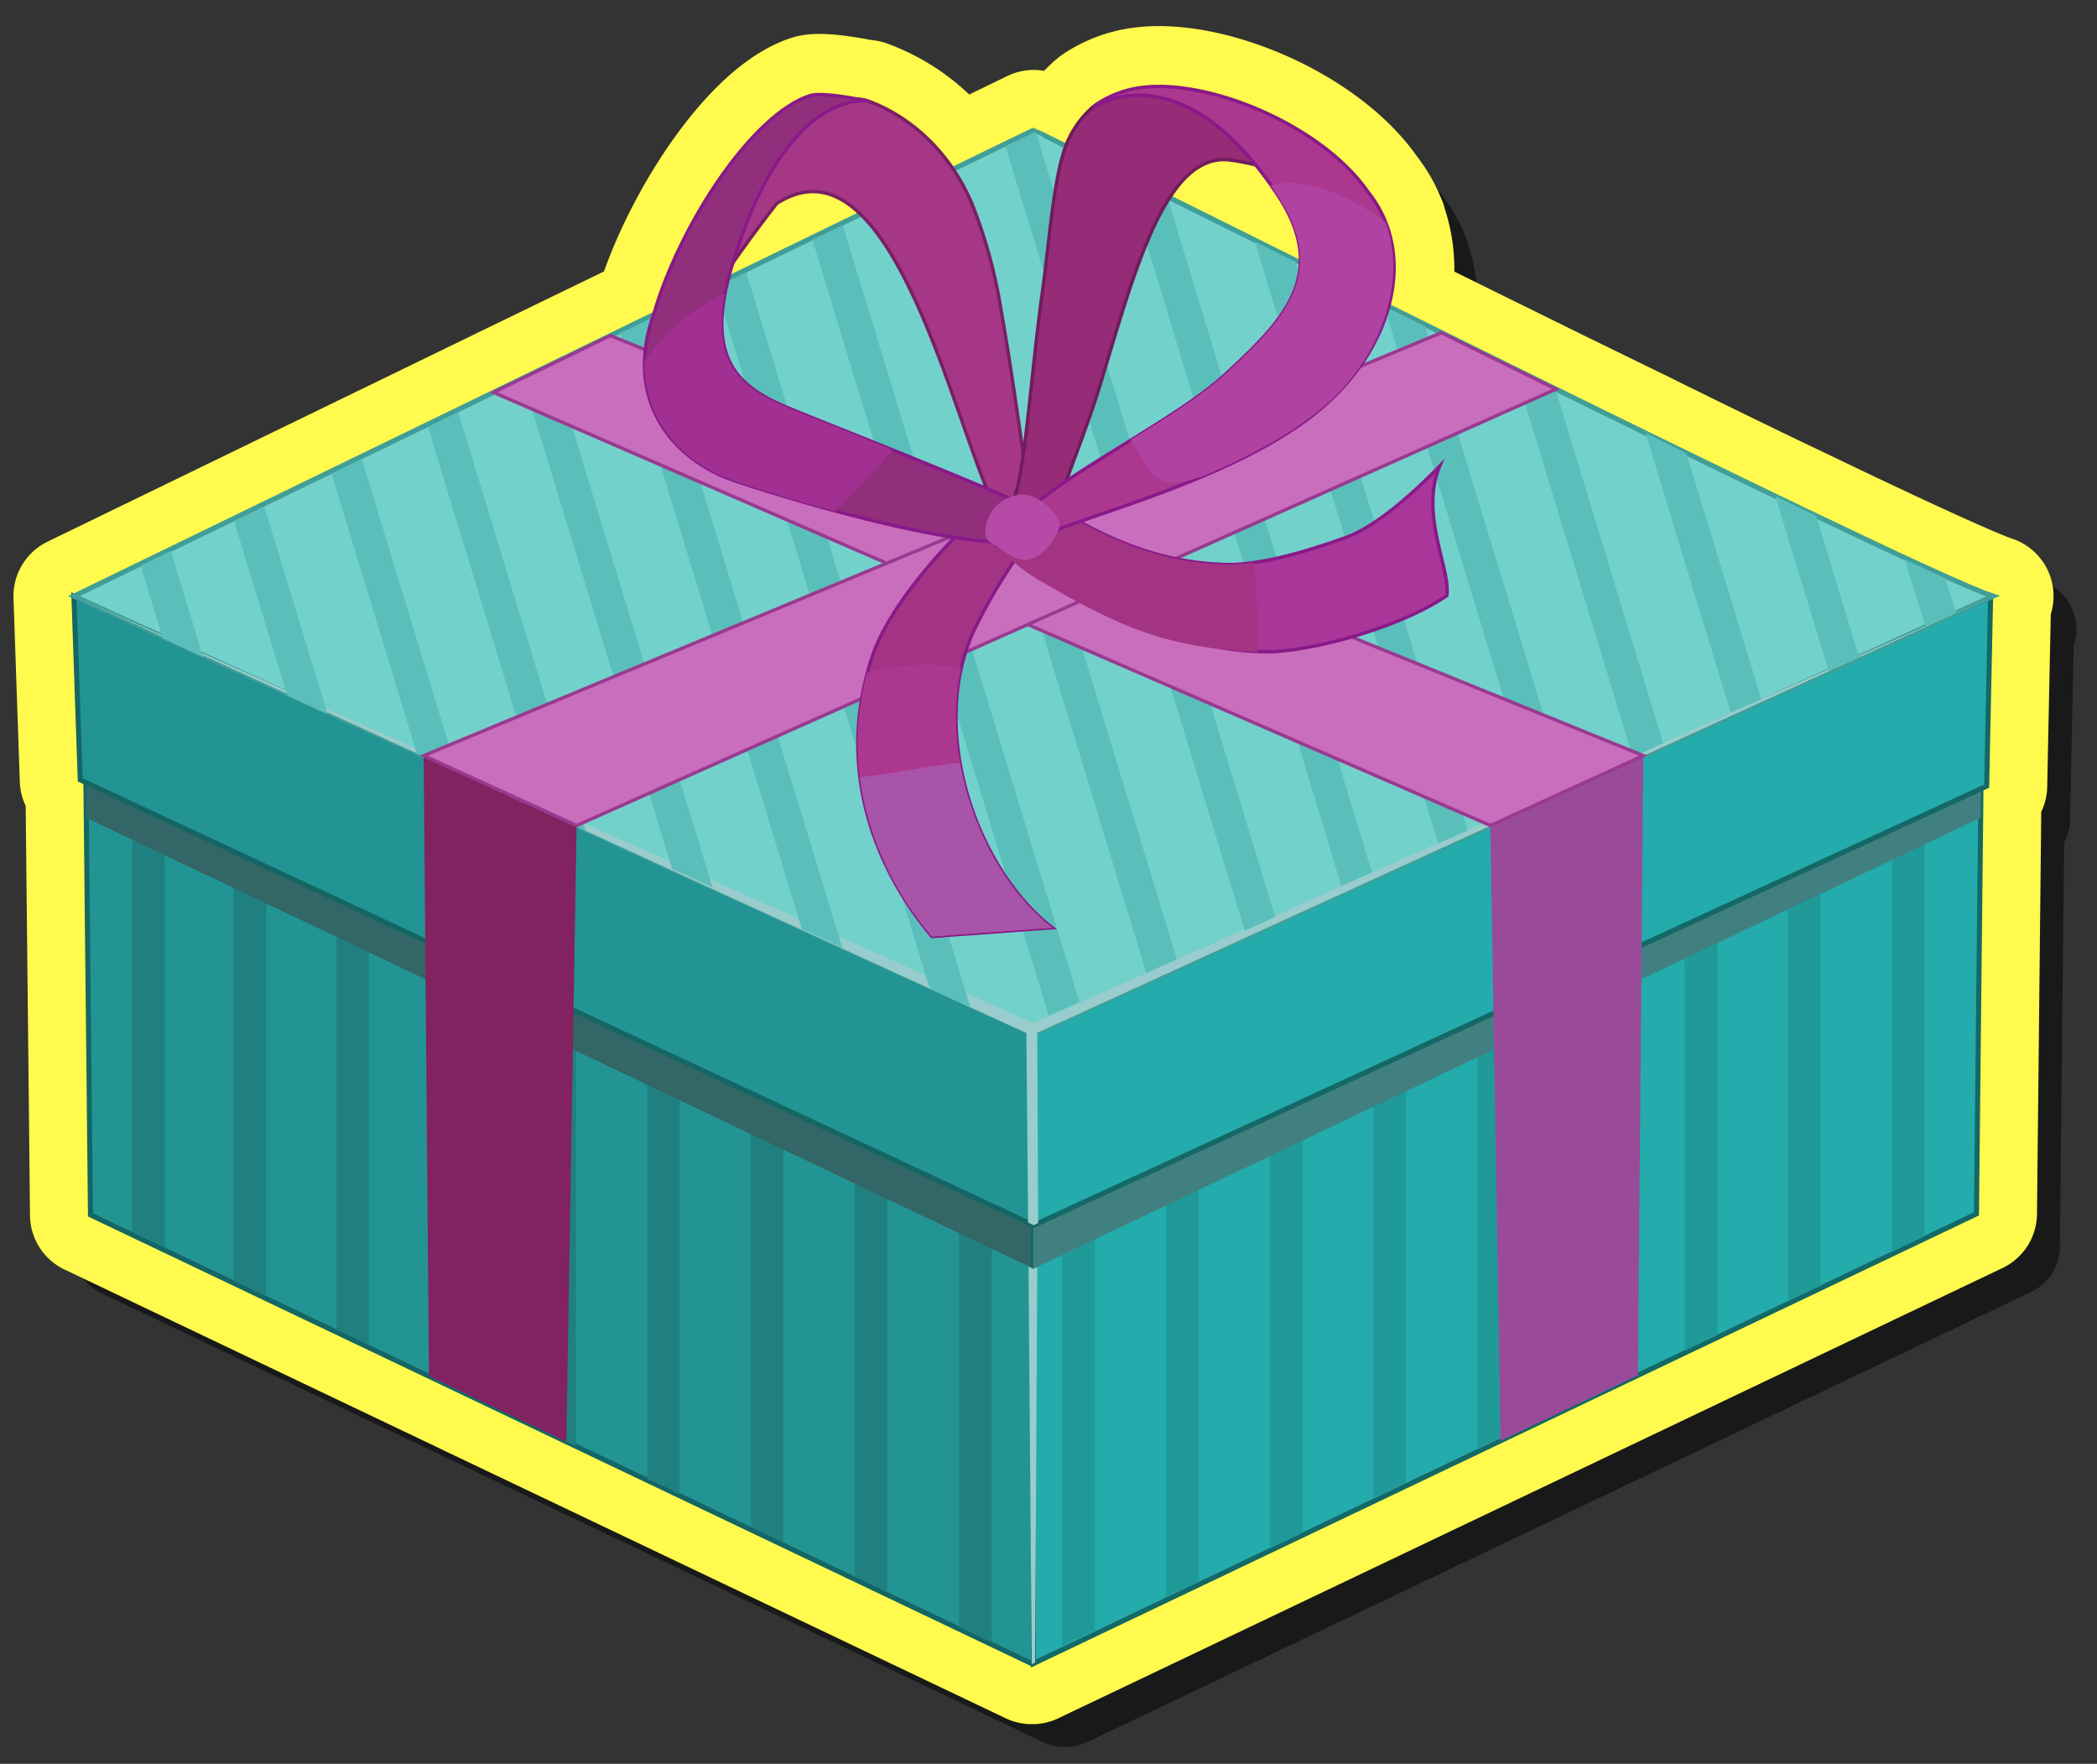 <svg id="Layer_1" data-name="Layer 1" xmlns="http://www.w3.org/2000/svg" width="311.74" height="262.21" viewBox="0 0 311.74 262.21">
  <rect x="0" y="0" width="311.74" height="262.21" fill="#333333" stroke="none"/>
  <defs>
    <style>
      .cls-1, .cls-2 {
        fill: none;
        stroke-linejoin: round;
      }

      .cls-1 {
        stroke: #000;
        stroke-width: 15px;
        opacity: 0.5;
      }

      .cls-1, .cls-10, .cls-11, .cls-12, .cls-13, .cls-14, .cls-15, .cls-16, .cls-17, .cls-18, .cls-19, .cls-2, .cls-20, .cls-21, .cls-23, .cls-24, .cls-25, .cls-26, .cls-3, .cls-4, .cls-5, .cls-6, .cls-7, .cls-8, .cls-9 {
        fill-rule: evenodd;
      }

      .cls-2 {
        stroke: #fffa4d;
        stroke-width: 18px;
      }

      .cls-3 {
        fill: #239494;
        stroke: #146664;
      }

      .cls-14, .cls-15, .cls-18, .cls-20, .cls-21, .cls-23, .cls-24, .cls-3, .cls-6, .cls-9 {
        stroke-miterlimit: 10;
      }

      .cls-3, .cls-6, .cls-9 {
        stroke-width: 0.75px;
      }

      .cls-4 {
        fill: #208080;
      }

      .cls-5 {
        fill: #366;
      }

      .cls-6 {
        fill: #24abab;
        stroke: #146866;
      }

      .cls-7 {
        fill: #209999;
      }

      .cls-8 {
        fill: #418080;
      }

      .cls-9 {
        fill: #73d1cc;
        stroke: #419e97;
      }

      .cls-10 {
        fill: #9cc;
      }

      .cls-11 {
        fill: #822260;
      }

      .cls-12 {
        fill: #994b99;
      }

      .cls-13 {
        fill: #5abfba;
      }

      .cls-14 {
        fill: #c96ebd;
        stroke: #993a90;
      }

      .cls-14, .cls-15, .cls-18, .cls-20, .cls-21, .cls-23, .cls-24 {
        stroke-width: 0.5px;
      }

      .cls-15, .cls-19 {
        fill: #a33484;
      }

      .cls-15, .cls-18, .cls-21, .cls-24 {
        stroke: #891989;
      }

      .cls-16, .cls-24 {
        fill: #ab388e;
      }

      .cls-17 {
        fill: #a854a8;
      }

      .cls-18 {
        fill: #a83799;
      }

      .cls-20 {
        fill: #a63786;
        stroke: #7a1f64;
      }

      .cls-21 {
        fill: #912f7d;
      }

      .cls-22 {
        fill: #a13092;
      }

      .cls-23 {
        fill: #962c78;
        stroke: #701c5c;
      }

      .cls-25 {
        fill: #b043a1;
      }

      .cls-26 {
        fill: #b54ba7;
      }
    </style>
  </defs>
  <g>
    <path class="cls-1" d="M300.82,93.69l.36-.16c-3-1-13-5.57-26.3-12h0l-6.06-2.91h0c-4.2-2-8.64-4.17-13.23-6.42h0c-2-1-4-2-6.07-3h0L236.2,62.75h0l-15.49-7.63-9.4-4.66A19.88,19.88,0,0,0,211,38.24c0-.08-.05-.17-.08-.26l0,0a17.22,17.22,0,0,0-2.58-4.49c-7.09-10.26-25-17.48-35-15.33A15.4,15.4,0,0,0,168,20.31c-.23.15-.45.36-.59.47l.06,0-.08.05a13.59,13.59,0,0,0-4,5.86c-3.1-1.54-4.87-2.41-4.89-2.41l-11.94,5.8a26.25,26.25,0,0,0-12.67-10.11l-.25-.07h.06a.84.84,0,0,0-.18,0,6,6,0,0,0-.79-.14c-1.7-.32-5.85-1.05-7.4-.61-8.76,2.82-19.43,19.37-23.23,32.34,0,.08,0,.16-.08.25l-6.41,3.11h0L78.26,63.23h0L15.89,93.53l.94,27.3.84.4.68,64.28L73.2,211.65l1.91.92h0l14.08,6.71,1.35.64h0l67.73,32.29h0l.1,0,.17-.07h0l140.18-66.85.67-63.19.85-.4ZM188,28.72c1.23.19,2.41.44,3.56.73.95,1.18,1.92,2.48,2.88,3.91,2.77,4,3.82,7.45,3.71,10.55L178.78,34.3C181.31,30.39,184.26,28.16,188,28.72ZM113.22,46.26c.13-.51.25-1,.4-1.53.07-.23.14-.44.21-.66,2.08-3,4.31-6,6.54-8.86,4.7-3.07,8.8-1.93,12.42,1.55Z"/>
    <path class="cls-2" d="M295.92,88.79l.36-.17c-3-1-13-5.56-26.3-11.94h0l-6.06-2.9h0c-4.19-2-8.63-4.18-13.22-6.42h0c-2-1-4-1.95-6.07-3h0L231.3,57.85h0l-15.49-7.63-9.41-4.66a19.81,19.81,0,0,0-.34-12.22c0-.08,0-.17-.08-.26l0,0a17.22,17.22,0,0,0-2.58-4.49c-7.09-10.26-25-17.48-35-15.33a15.4,15.4,0,0,0-5.22,2.17c-.23.15-.45.36-.59.47l.06,0-.08.05a13.59,13.59,0,0,0-4,5.86c-3.1-1.54-4.87-2.42-4.9-2.41l-11.93,5.8A26.22,26.22,0,0,0,129,15l-.24-.07h.06a1,1,0,0,0-.18,0,5.84,5.84,0,0,0-.8-.14c-1.69-.32-5.85-1.05-7.39-.61C111.71,17,101,33.56,97.24,46.53c0,.08,0,.16-.08.25l-6.41,3.11h0L73.36,58.33h0L11,88.62l.94,27.31.84.39.68,64.28L68.3,206.75l1.91.92h0l14.08,6.71,1.35.64h0l67.73,32.29h0l.1,0,.16-.08v0l140.19-66.85.67-63.19.85-.4Zm-112.86-65c1.23.19,2.41.44,3.56.73.95,1.18,1.92,2.48,2.88,3.91,2.77,4,3.82,7.45,3.71,10.55-7.1-3.53-13.67-6.79-19.33-9.62C176.41,25.49,179.36,23.26,183.06,23.82ZM108.32,41.36c.13-.51.24-1,.4-1.53.07-.24.14-.44.21-.66,2.08-3,4.31-6,6.54-8.86,4.7-3.07,8.8-1.93,12.42,1.55Z"/>
    <g>
      <polygon class="cls-3" points="12.76 115.17 153.68 174.06 153.66 247.28 153.47 247.36 13.45 180.6 12.76 115.17"/>
      <polygon class="cls-4" points="19.65 117.55 24.51 119.57 24.51 185.37 19.65 183.05 19.65 117.55"/>
      <polygon class="cls-4" points="34.7 124.01 39.56 126.05 39.56 192.72 34.7 190.4 34.7 124.01"/>
      <polygon class="cls-4" points="50 130.31 54.84 132.35 54.84 199.93 50 197.61 50 130.31"/>
      <polygon class="cls-4" points="65.38 137.16 70.21 139.18 70.21 207.67 65.38 205.35 65.38 137.16"/>
      <polygon class="cls-4" points="80.8 143.6 85.64 145.62 85.64 215.02 80.8 212.7 80.8 143.6"/>
      <polygon class="cls-4" points="96.22 149.8 101.06 151.82 101.06 222.13 96.22 219.81 96.22 149.8"/>
      <polygon class="cls-4" points="111.65 156.06 116.49 158.08 116.49 229.3 111.65 226.98 111.65 156.06"/>
      <polygon class="cls-4" points="127.05 162.47 131.91 164.5 131.91 236.62 127.05 234.3 127.05 162.47"/>
      <polygon class="cls-4" points="142.57 169.1 147.43 171.14 147.43 244.16 142.57 241.87 142.57 169.1"/>
      <polygon class="cls-5" points="12.72 107.75 153.68 171.95 153.68 188.61 12.84 121.59 12.72 107.75"/>
      <polygon class="cls-3" points="10.99 88.63 153.68 151.24 153.68 182.15 11.93 115.93 10.99 88.63"/>
      <polygon class="cls-6" points="294.51 115.17 153.59 180.71 153.63 247.3 293.82 180.45 294.51 115.17"/>
      <polygon class="cls-7" points="162.76 175.9 157.9 178.16 157.9 244.69 162.76 242.37 162.76 175.9"/>
      <polygon class="cls-7" points="178.18 168.88 173.33 171.13 173.33 237.5 178.18 235.18 178.18 168.88"/>
      <polygon class="cls-7" points="193.61 161.78 188.75 164.03 188.75 230.2 193.61 227.9 193.61 161.78"/>
      <polygon class="cls-7" points="209.03 154.93 204.18 157.18 204.18 222.79 209.03 220.5 209.03 154.93"/>
      <polygon class="cls-7" points="224.44 147.77 219.6 150.03 219.6 215.5 224.5 213.14 224.44 147.77"/>
      <polygon class="cls-7" points="239.86 140.59 235.03 142.85 235.03 208.47 239.86 206.18 239.86 140.59"/>
      <polygon class="cls-7" points="255.29 133.08 250.45 135.34 250.45 200.79 255.29 198.5 255.29 133.08"/>
      <polygon class="cls-7" points="270.63 125.9 265.8 128.16 265.8 193.44 270.63 191.14 270.63 125.9"/>
      <polygon class="cls-7" points="286.14 118.74 281.3 121 281.3 186.09 286.14 183.76 286.14 118.74"/>
      <polygon class="cls-8" points="294.57 107.75 153.59 171.97 153.59 188.61 294.43 121.57 294.57 107.75"/>
      <polygon class="cls-6" points="295.92 88.78 153.59 151.24 153.68 182.15 295.34 116.86 295.92 88.78"/>
      <path class="cls-9" d="M296.28,88.62,153.64,153.69,11,88.62,153.64,19.35c.2-.06,130.18,65.26,142.64,69.27Z"/>
      <path class="cls-10" d="M296.28,88.62,154.2,153.54l.13,28.28-.65.32-.84-.39-.26-28.19L11.16,88.69l142.48,63.42ZM153.88,247.17l-.41.19-.1,0-.47-59.08.71.35.59-.26Z"/>
      <polygon class="cls-11" points="62.98 112.33 85.72 122.72 84.19 214.33 63.77 204.59 62.98 112.33"/>
      <polygon class="cls-12" points="244.29 112.33 221.55 122.72 223.08 214.18 243.5 204.44 244.29 112.33"/>
      <polygon class="cls-13" points="30.2 97.66 24.2 94.92 20.89 84.1 25.4 81.91 30.2 97.66"/>
      <polygon class="cls-13" points="48.7 106.16 42.7 103.42 34.8 77.48 39.29 75.29 48.7 106.16"/>
      <polygon class="cls-13" points="67.96 114.77 61.97 112.02 49.29 70.42 53.78 68.23 67.96 114.77"/>
      <polygon class="cls-13" points="87.09 123.53 81.09 120.77 63.63 63.49 68.13 61.32 87.09 123.53"/>
      <polygon class="cls-13" points="105.92 131.91 99.92 129.18 77.69 56.24 82.18 54.05 105.92 131.91"/>
      <polygon class="cls-13" points="125.21 140.88 119.22 138.15 92.19 49.53 96.7 47.34 125.21 140.88"/>
      <polygon class="cls-13" points="144.24 149.72 138.22 146.99 106.44 42.69 110.95 40.5 144.24 149.72"/>
      <polygon class="cls-13" points="160.46 148.94 155.91 151 120.77 35.65 125.28 33.46 160.46 148.94"/>
      <polygon class="cls-13" points="174.96 142.62 170.41 144.64 134.98 28.42 139.49 26.23 174.96 142.62"/>
      <path class="cls-13" d="M189.58,136.3l-4.53,2.08L149.48,21.76l4.33-2.1.22.11Z"/>
      <polygon class="cls-13" points="203.94 129.66 199.41 131.72 167.61 26.81 173.71 29.84 203.94 129.66"/>
      <polygon class="cls-13" points="218.19 123.45 213.81 125.41 186.54 35.94 192.63 38.95 218.19 123.45"/>
      <path class="cls-13" d="M232.94,117.66l-4.55,2.08L205.77,45.53l6.1,3Z"/>
      <path class="cls-13" d="M247.25,110.48l-4.53,2.06-17.45-57.3c2,1,4.07,2,6.08,3Z"/>
      <path class="cls-13" d="M261.84,103.91l-4.57,2L244.62,64.38c2,1,4.06,2,6.07,3Z"/>
      <path class="cls-13" d="M276.38,97.69l-4.53,2.08-7.93-26,6.06,2.9Z"/>
      <path class="cls-13" d="M290.81,91.1l-4.53,2.08-3.13-10c2.23,1,4.25,2,6,2.75Z"/>
      <polygon class="cls-14" points="90.74 49.89 73.36 58.33 221.57 122.72 244.29 112.33 90.74 49.89"/>
      <polygon class="cls-14" points="214.28 49.46 231.31 57.85 85.72 122.72 63 112.33 214.28 49.46"/>
      <path class="cls-15" d="M156.44,137.92c-11.34-8.72-18.62-29.69-11.5-44.52a84.33,84.33,0,0,1,9.22-14.67l-6.76-4.07C139.06,82,131.85,91,129.7,97.52c-5.84,17.56,1.11,32.49,8.84,41.7Z"/>
      <path class="cls-16" d="M156.44,137.92c-9.9-7.63-16.71-24.59-13.54-38.65a32.37,32.37,0,0,0-14,.76c-4.41,16.49,2.24,30.41,9.6,39.19Z"/>
      <path class="cls-17" d="M156.44,137.92c-6.71-5.16-12-14.62-13.72-24.53-5.14.52-10.34,1.72-14.89,2.13a46.14,46.14,0,0,0,10.71,23.7Z"/>
      <path class="cls-18" d="M151.52,72.25c8.84,5.42,18.07,11.5,31.18,11.67,5.34,0,12.31-2.21,17.33-4s11.16-7.7,14-10.65c-3,7.22,1.65,15.35,1.06,19.28-6.87,4.66-18.9,7.91-25.67,8.33a40.15,40.15,0,0,1-16.17-3c-7.42-2.76-14.84-7-21.42-10.8-1.24-.72-2.48-1.41-3.74-2.06Z"/>
      <path class="cls-19" d="M160.91,77.8c6.26,3.34,13.17,6,21.79,6.12a26,26,0,0,0,3.73-.28c.33,3.64.64,9.56.59,13.27a58.44,58.44,0,0,1-15-2.3c-5.73-1.76-11.3-4.71-16.93-8a24.92,24.92,0,0,1-6.89-5.57l3.66-7.31c3.19,1.67,5.83,2.32,9.06,4Z"/>
      <path class="cls-20" d="M153.59,76.85c-1-4.84-2.52-18.07-4.81-31a74.72,74.72,0,0,0-4.25-15.46C140.81,21.56,134.21,16.86,129,15c-2.07-.68-3.63,0-5.93,1.15-12.9,6.55-30,29.77-23.76,39.43,2.56-6.53,9.33-16.55,16.14-25.31,17.88-11.65,27.19,37.1,33.35,46.78Z"/>
      <path class="cls-21" d="M152.23,80.47c-9,1.19-31.29-5.12-42.55-8.83-10.1-3.25-17-12.55-12.44-25.11,3.8-13,14.47-29.52,23.23-32.34,1.69-.48,6.52.43,7.82.69.12.07.41,0,.55.09-5.38-.15-14.06,4.38-20.12,24.86-4.59,15.59,2.77,18.58,11.28,22,7.32,2.84,28.84,11.49,34.43,14.22Z"/>
      <path class="cls-22" d="M124.07,76c-5.35-1.45-10.55-3-14.39-4.34-8-2.56-14-9-13.86-17.8a27.11,27.11,0,0,1,10-9.22c.63-.35,1.28-.69,1.93-1C105.39,55.94,112.22,58.67,120,61.8c2.77,1,7.52,3,12.68,5.07-2.44,2.91-5.48,6-8.61,9.11Z"/>
      <path class="cls-23" d="M150.14,75.55c2.19-3.36,2.91-18.31,4.84-32.3.83-5.87,1.56-15.33,3-20.12a14.48,14.48,0,0,1,4.5-7.23A10.82,10.82,0,0,1,169,13.8c15.2-.8,38.59,12,34.06,24.49-.45-3.19-2.58-6.34-6-8.92a31.1,31.1,0,0,0-14-5.55c-9.71-1.47-14.33,16.27-19.49,33.31-1.91,6.34-5.06,14-6.79,19.28Z"/>
      <path class="cls-24" d="M155.59,79.3c9.91-3.8,29.75-9.09,41-18.74,10.16-8.68,14.34-22.53,6.8-32-7.09-10.26-25-17.48-35-15.33a15.4,15.4,0,0,0-5.22,2.17c-.23.15-.45.36-.59.47,5.71-3.12,16.07-3.55,27,12.58,8.42,12.21,1.16,19.22-7.27,27.07-7.13,6.72-24.63,15.16-29.9,20.86Z"/>
      <path class="cls-25" d="M180,70.3c2.73-1.22,5.41-2.5,7.93-3.88a53.89,53.89,0,0,0,9-6.08C205.42,53,209.18,41.78,206,33.08c-5.81-4.34-12.09-6.85-17.09-5.51.23.28.39.61.61.89,8.42,12.21,1.16,19.22-7.27,27.07-3.21,3-8.68,6.53-14.19,9.87,2.81,3.18,2.3,8.95,12,4.9Z"/>
      <path class="cls-26" d="M152,73.51c2.62,0,6,3.34,5.45,5s-2.55,4.73-5.17,4.73c-1.34,0-2.94-1.26-4.08-2s-1.73-.82-1.73-2.32A5.75,5.75,0,0,1,152,73.51Z"/>
    </g>
  </g>
</svg>
